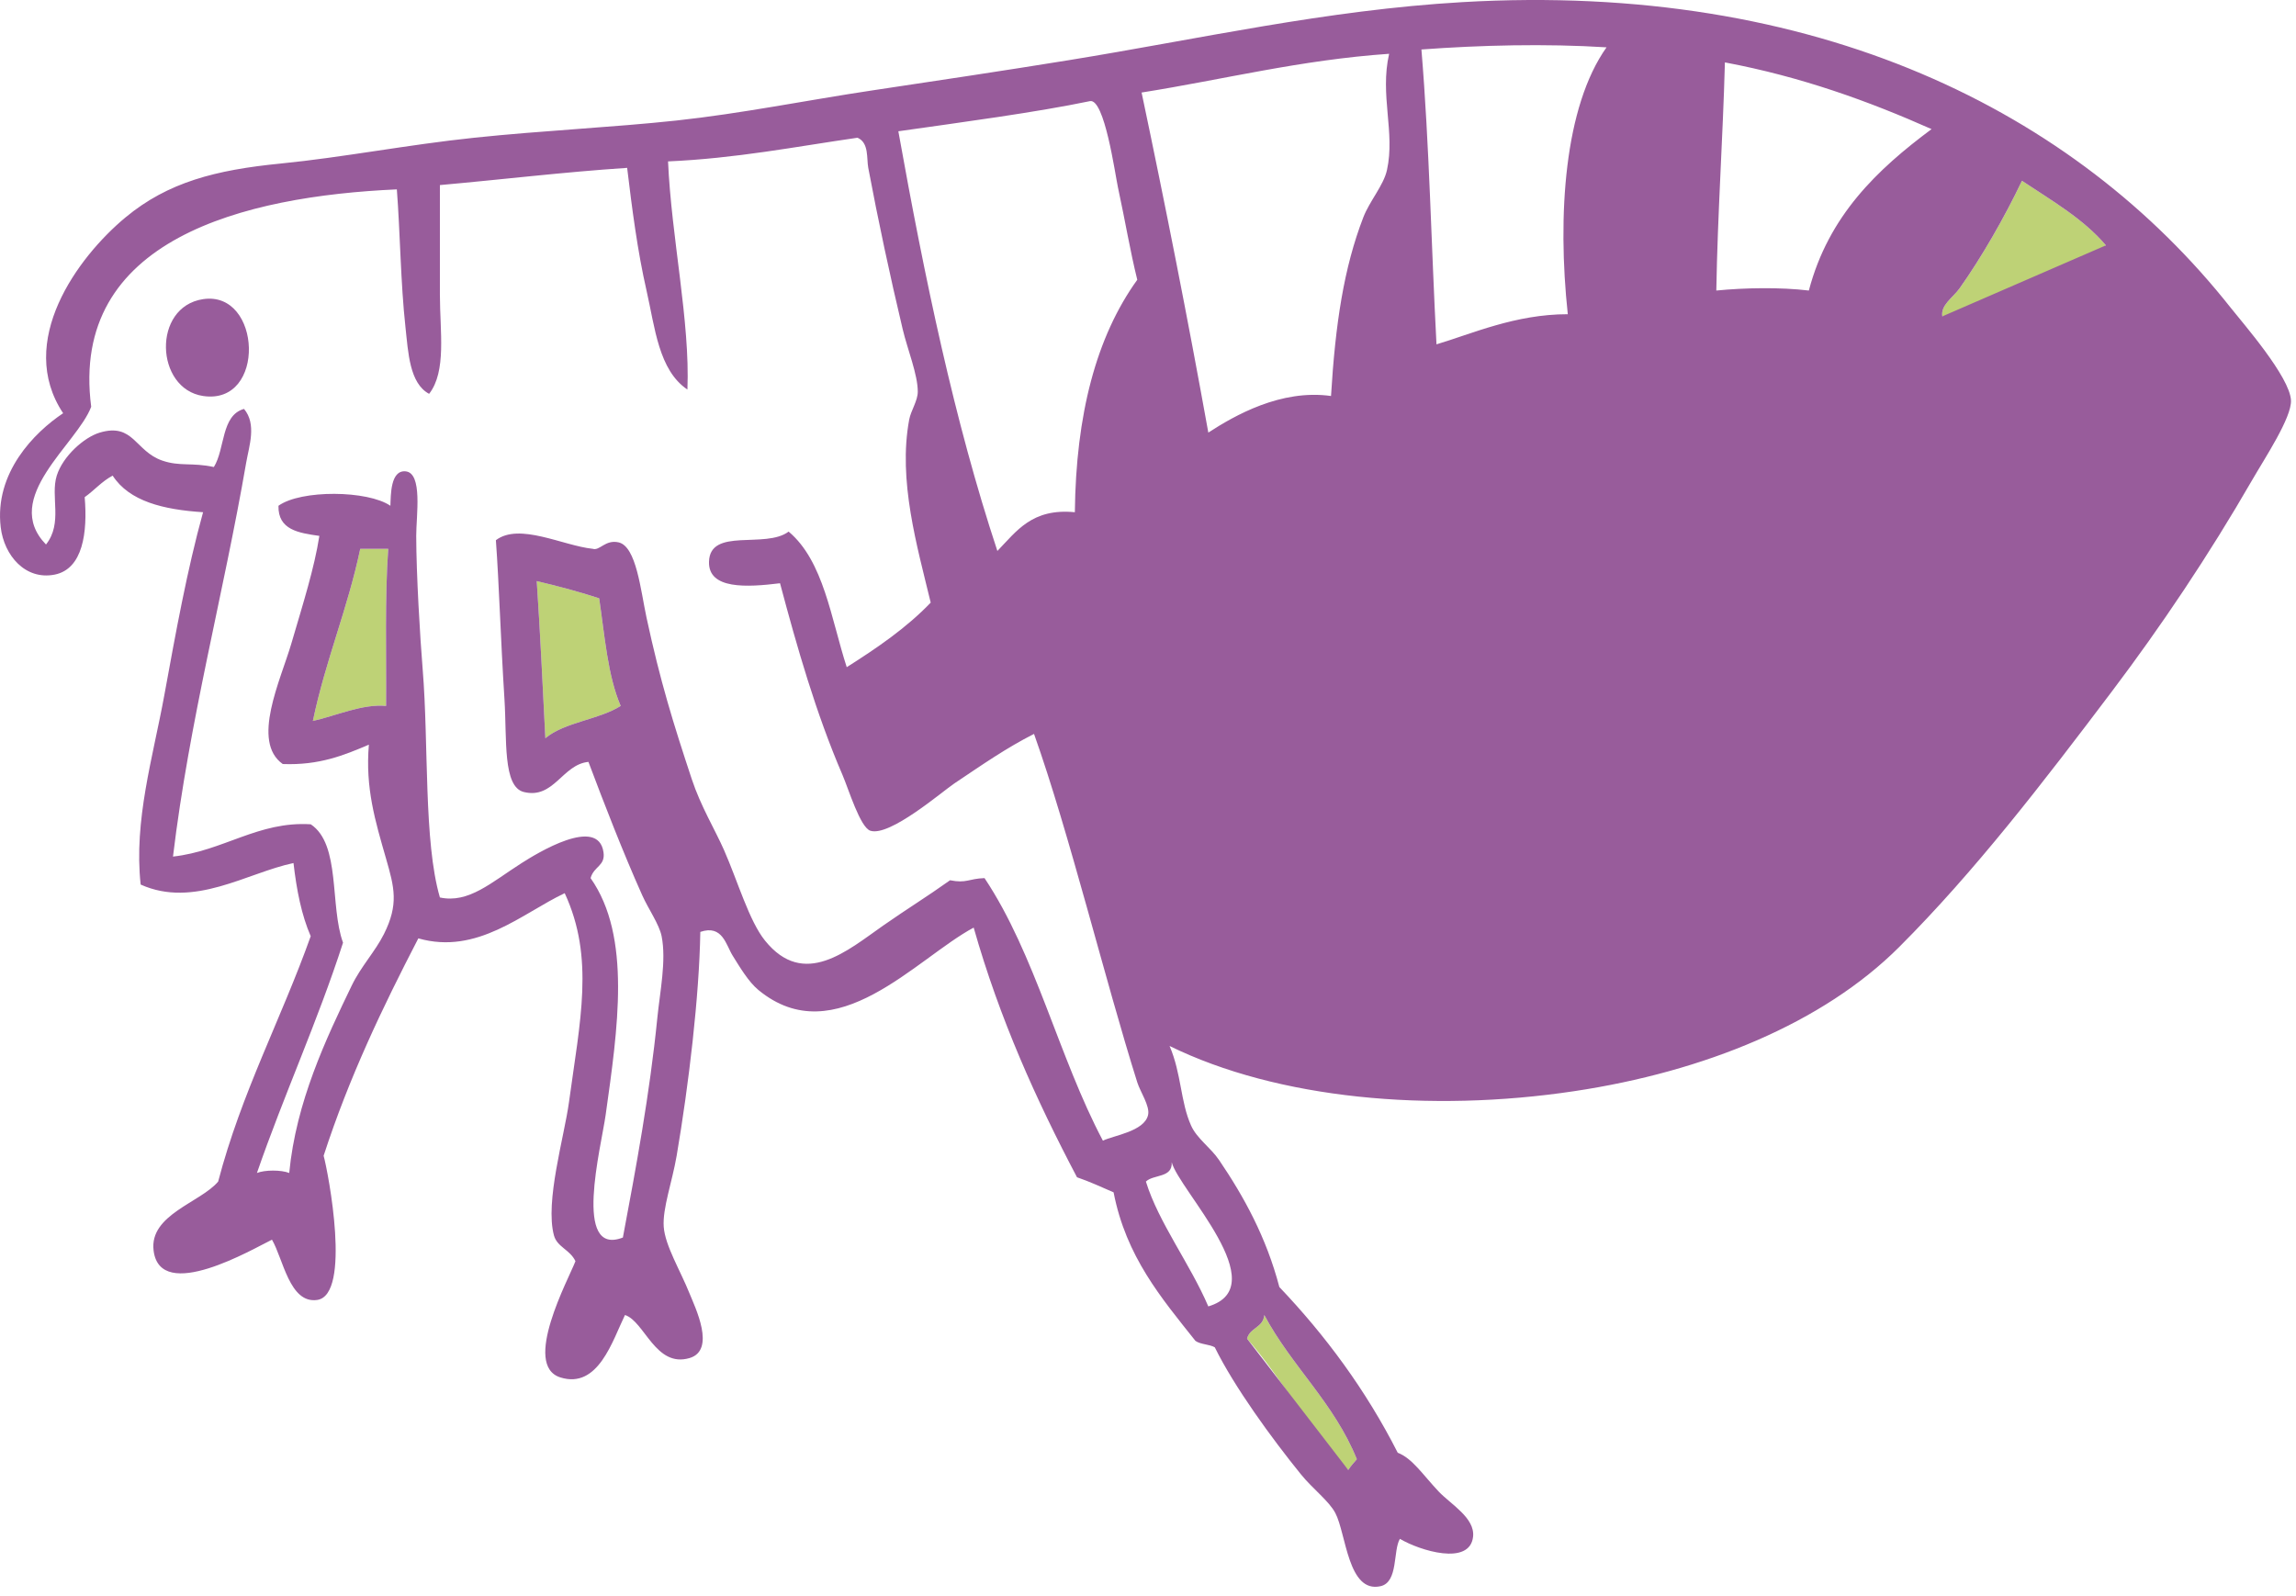 <?xml version="1.0" encoding="UTF-8" standalone="no"?>
<!DOCTYPE svg PUBLIC "-//W3C//DTD SVG 1.1//EN" "http://www.w3.org/Graphics/SVG/1.1/DTD/svg11.dtd">
<svg width="100%" height="100%" viewBox="0 0 128 89" version="1.1" xmlns="http://www.w3.org/2000/svg" xmlns:xlink="http://www.w3.org/1999/xlink" xml:space="preserve" xmlns:serif="http://www.serif.com/" style="fill-rule:evenodd;clip-rule:evenodd;stroke-linejoin:round;stroke-miterlimit:2;">
    <g fill="#985c9b"  transform="matrix(1,0,0,1,-633.707,-59.639)">
        <g transform="matrix(1,0,0,1,-100.603,-110.074)">
            <path d="M847.033,179.792C848.687,180.897 850.445,181.899 851.713,183.392C849.179,185.218 846.185,186.583 842.593,187.352C842.487,186.722 843.194,186.297 843.553,185.792C844.768,184.085 846.057,181.843 847.033,179.792Z" style="fill:#BED276;"/>
            <path d="M745.633,186.392C748.899,185.903 749.174,192.32 745.633,191.792C742.959,191.393 742.783,186.818 745.633,186.392Z"/>
            <path d="M755.953,200.312C755.758,203.077 755.853,206.132 755.833,209.072C754.52,208.948 753.043,209.621 751.753,209.912C752.454,206.533 753.686,203.685 754.393,200.312L755.953,200.312Z" style="fill:#BED276;"/>
            <path d="M764.232,202.112C765.429,202.395 766.601,202.704 767.712,203.072C768.023,205.162 768.189,207.395 768.912,209.072C767.687,209.848 765.805,209.965 764.712,210.872C764.563,207.942 764.428,204.997 764.232,202.112Z" style="fill:#BED276;"/>
            <path d="M804.793,243.032C806.325,245.9 808.689,247.936 809.953,251.072C809.786,251.266 809.613,251.452 809.473,251.672C807.329,249.496 805.852,246.654 803.833,244.352C803.979,243.738 804.738,243.738 804.793,243.032Z" style="fill:#BED276;"/>
            <path d="M799.513,228.032C800.181,229.589 800.112,231.131 800.713,232.472C801.038,233.196 801.798,233.693 802.273,234.392C803.65,236.419 804.905,238.693 805.633,241.472C808.208,244.177 810.454,247.211 812.233,250.712C813.043,251.016 813.641,251.949 814.513,252.872C815.19,253.587 816.548,254.346 816.433,255.392C816.252,257.036 813.461,256.168 812.353,255.512C811.961,256.168 812.274,257.928 811.273,258.152C809.453,258.56 809.362,255.226 808.753,254.072C808.395,253.392 807.502,252.738 806.833,251.912C805.211,249.911 803.123,247.046 802.033,244.832C801.726,244.658 801.228,244.676 800.953,244.472C799.057,242.087 797.087,239.778 796.392,236.192C795.721,235.903 795.067,235.597 794.352,235.352C792.089,231.055 790.042,226.541 788.592,221.432C785.404,223.133 780.9,228.459 776.592,224.912C776.037,224.455 775.548,223.624 775.153,222.992C774.788,222.41 774.59,221.247 773.352,221.672C773.292,225.267 772.707,230.197 772.033,234.152C771.784,235.608 771.239,237.091 771.312,238.112C771.388,239.164 772.237,240.547 772.752,241.832C773.057,242.593 774.242,244.993 772.752,245.432C770.853,245.992 770.247,243.385 769.152,243.032C768.463,244.44 767.665,247.176 765.551,246.512C763.397,245.836 766.007,241.027 766.391,240.032C766.09,239.386 765.368,239.247 765.192,238.592C764.685,236.709 765.768,233.093 766.032,231.152C766.644,226.633 767.467,223.122 765.792,219.512C763.427,220.629 760.92,222.97 757.632,222.032C755.652,225.852 753.773,229.772 752.352,234.152C752.613,235.1 753.912,241.914 751.993,242.192C750.453,242.415 750.097,239.896 749.472,238.832C748.459,239.32 743.233,242.409 742.872,239.432C742.63,237.432 745.491,236.761 746.472,235.592C747.776,230.615 749.982,226.541 751.632,221.912C751.122,220.742 750.845,219.339 750.672,217.832C748.077,218.379 745.125,220.369 742.152,219.032C741.761,215.458 742.84,211.926 743.471,208.472C744.107,204.992 744.735,201.509 745.631,198.272C743.414,198.128 741.518,197.665 740.591,196.232C739.988,196.549 739.57,197.051 739.031,197.432C739.197,199.386 738.938,201.442 737.35,201.752C735.729,202.068 734.54,200.694 734.35,199.112C733.987,196.082 736.218,193.827 737.83,192.752C735.182,188.77 738.629,184.057 741.309,181.832C743.676,179.868 746.341,179.188 749.95,178.832C753.423,178.489 757.054,177.779 760.75,177.392C764.571,176.991 768.474,176.815 772.03,176.432C775.645,176.043 779.298,175.3 782.95,174.752C786.586,174.207 790.283,173.653 793.87,173.072C801.192,171.886 808.22,170.274 815.83,169.832C835.595,168.686 850.01,175.918 858.67,186.872C859.372,187.759 861.964,190.723 862.03,192.032C862.078,192.991 860.563,195.269 859.87,196.472C857.444,200.681 854.774,204.65 852.07,208.232C848.2,213.358 844.414,218.288 840.19,222.512C835.947,226.755 829.328,229.464 822.07,230.552C814.013,231.76 805.539,230.988 799.513,228.032ZM813.553,172.472C813.996,177.789 814.103,183.442 814.393,188.912C816.338,188.334 818.788,187.229 821.713,187.232C821.121,181.709 821.523,175.668 823.873,172.352C820.474,172.137 816.839,172.23 813.553,172.472ZM797.953,174.872C799.269,181.116 800.52,187.424 801.673,193.832C803.131,192.887 805.716,191.398 808.513,191.792C808.756,187.764 809.227,184.649 810.313,181.832C810.667,180.915 811.445,180.049 811.633,179.192C812.097,177.081 811.223,175.027 811.753,172.712C806.778,173.057 802.544,174.144 797.953,174.872ZM829.993,185.912C831.581,185.755 833.571,185.721 835.152,185.912C836.253,181.732 838.965,179.164 841.993,176.912C838.475,175.349 834.747,173.997 830.472,173.192C830.357,177.477 830.066,181.585 829.993,185.912ZM796.633,180.152C796.476,179.422 795.886,175.182 795.073,175.352C792.066,175.979 788.01,176.518 784.392,177.032C785.857,185.208 787.516,193.188 789.913,200.432C790.978,199.337 791.839,198.038 794.232,198.272C794.29,192.849 795.417,188.496 797.712,185.312C797.304,183.658 797.061,182.137 796.633,180.152ZM771.553,178.712C771.741,182.969 772.785,187.632 772.633,191.432C771.026,190.354 770.824,187.972 770.353,185.912C769.847,183.699 769.544,181.327 769.273,179.072C765.71,179.308 762.323,179.721 758.834,180.032C758.834,181.896 758.833,184.08 758.834,186.152C758.834,188.186 759.213,190.417 758.233,191.672C757.137,191.085 757.068,189.359 756.914,187.952C756.644,185.496 756.621,182.706 756.434,180.272C747.924,180.651 738.18,183.047 739.394,192.392C738.613,194.475 734.35,197.473 736.874,200.072C737.827,198.873 737.109,197.398 737.474,196.232C737.809,195.161 738.988,194.095 739.874,193.832C741.755,193.274 741.835,194.864 743.353,195.392C744.332,195.732 745.012,195.488 746.233,195.752C746.864,194.742 746.63,192.869 747.914,192.512C748.631,193.368 748.196,194.572 748.034,195.512C746.771,202.835 744.866,209.883 743.954,217.472C746.761,217.16 748.717,215.488 751.634,215.672C753.317,216.79 752.685,220.221 753.434,222.272C751.998,226.716 750.144,230.742 748.634,235.112C749.085,234.935 749.983,234.935 750.434,235.112C750.812,231.152 752.492,227.618 753.914,224.672C754.432,223.599 755.224,222.77 755.714,221.792C756.546,220.132 756.295,219.194 755.834,217.592C755.227,215.483 754.67,213.654 754.874,211.232C753.5,211.818 752.113,212.391 750.074,212.312C748.298,211.058 749.951,207.644 750.553,205.592C751.219,203.324 751.834,201.386 752.114,199.592C750.959,199.427 749.805,199.26 749.834,197.912C751.092,197.007 754.814,197.048 756.074,197.912C756.099,197.307 756.076,195.924 756.914,195.992C757.89,196.072 757.512,198.475 757.514,199.592C757.518,201.734 757.728,205.247 757.874,207.032C758.215,211.206 757.922,216.625 758.834,219.752C760.44,220.096 761.691,218.916 763.394,217.832C764.22,217.306 767.661,215.175 767.955,217.232C768.064,218 767.422,218 767.234,218.672C769.531,221.932 768.744,227.094 768.075,231.872C767.819,233.698 766.229,239.802 769.035,238.712C769.772,234.791 770.531,230.717 770.955,226.472C771.101,225.009 771.465,223.272 771.195,221.912C771.062,221.247 770.452,220.387 770.115,219.632C769.032,217.213 767.998,214.538 767.115,212.192C765.658,212.334 765.191,214.284 763.514,213.872C762.33,213.58 762.575,210.94 762.434,208.712C762.214,205.227 762.136,202.312 761.955,199.832C763.26,198.838 765.695,200.139 767.354,200.312C767.747,200.437 768.051,199.786 768.794,199.952C769.787,200.174 770.026,202.626 770.354,204.152C771.118,207.702 771.845,210.042 772.875,213.152C773.378,214.673 774.176,215.977 774.675,217.112C775.441,218.852 776.071,221.052 776.955,222.152C779.132,224.858 781.559,222.706 783.555,221.312C784.932,220.351 785.95,219.736 787.275,218.792C788.195,218.977 788.308,218.702 789.196,218.672C792.031,222.917 793.342,228.686 795.796,233.312C796.384,233.019 798.113,232.8 798.316,231.872C798.423,231.381 797.878,230.583 797.716,230.072C795.929,224.414 793.917,216.139 791.956,210.632C790.394,211.426 789.128,212.313 787.516,213.392C786.835,213.849 783.917,216.371 782.836,216.032C782.263,215.853 781.617,213.704 781.275,212.912C779.797,209.482 778.739,205.777 777.796,202.232C775.955,202.458 773.792,202.589 773.836,201.032C773.891,199.098 776.98,200.332 778.275,199.352C780.232,200.996 780.634,204.192 781.515,206.912C783.203,205.841 784.845,204.722 786.196,203.312C785.439,200.165 784.366,196.506 784.996,193.112C785.09,192.606 785.475,192.065 785.475,191.552C785.478,190.599 784.905,189.205 784.635,188.072C783.921,185.072 783.26,181.972 782.715,179.072C782.615,178.543 782.765,177.671 782.115,177.392C778.652,177.892 775.346,178.545 771.553,178.712ZM851.713,183.392C850.445,181.899 848.688,180.897 847.033,179.792C846.056,181.843 844.767,184.085 843.553,185.792C843.194,186.297 842.487,186.722 842.593,187.352M754.393,200.312C753.686,203.685 752.455,206.533 751.753,209.912C753.043,209.621 754.52,208.948 755.833,209.072C755.854,206.133 755.758,203.077 755.953,200.312L754.393,200.312ZM764.713,210.872C765.806,209.964 767.689,209.848 768.913,209.072C768.189,207.395 768.023,205.162 767.713,203.072C766.602,202.704 765.43,202.395 764.233,202.112C764.428,204.997 764.563,207.942 764.713,210.872ZM798.193,235.592C798.902,237.883 800.653,240.172 801.672,242.552C805.409,241.442 800.024,236.051 799.632,234.512C799.687,235.405 798.618,235.177 798.193,235.592ZM809.473,251.672C809.614,251.452 809.786,251.266 809.953,251.072C808.688,247.936 806.325,245.9 804.793,243.032C804.738,243.738 803.979,243.738 803.833,244.352"/>
        </g>
    </g>
</svg>
